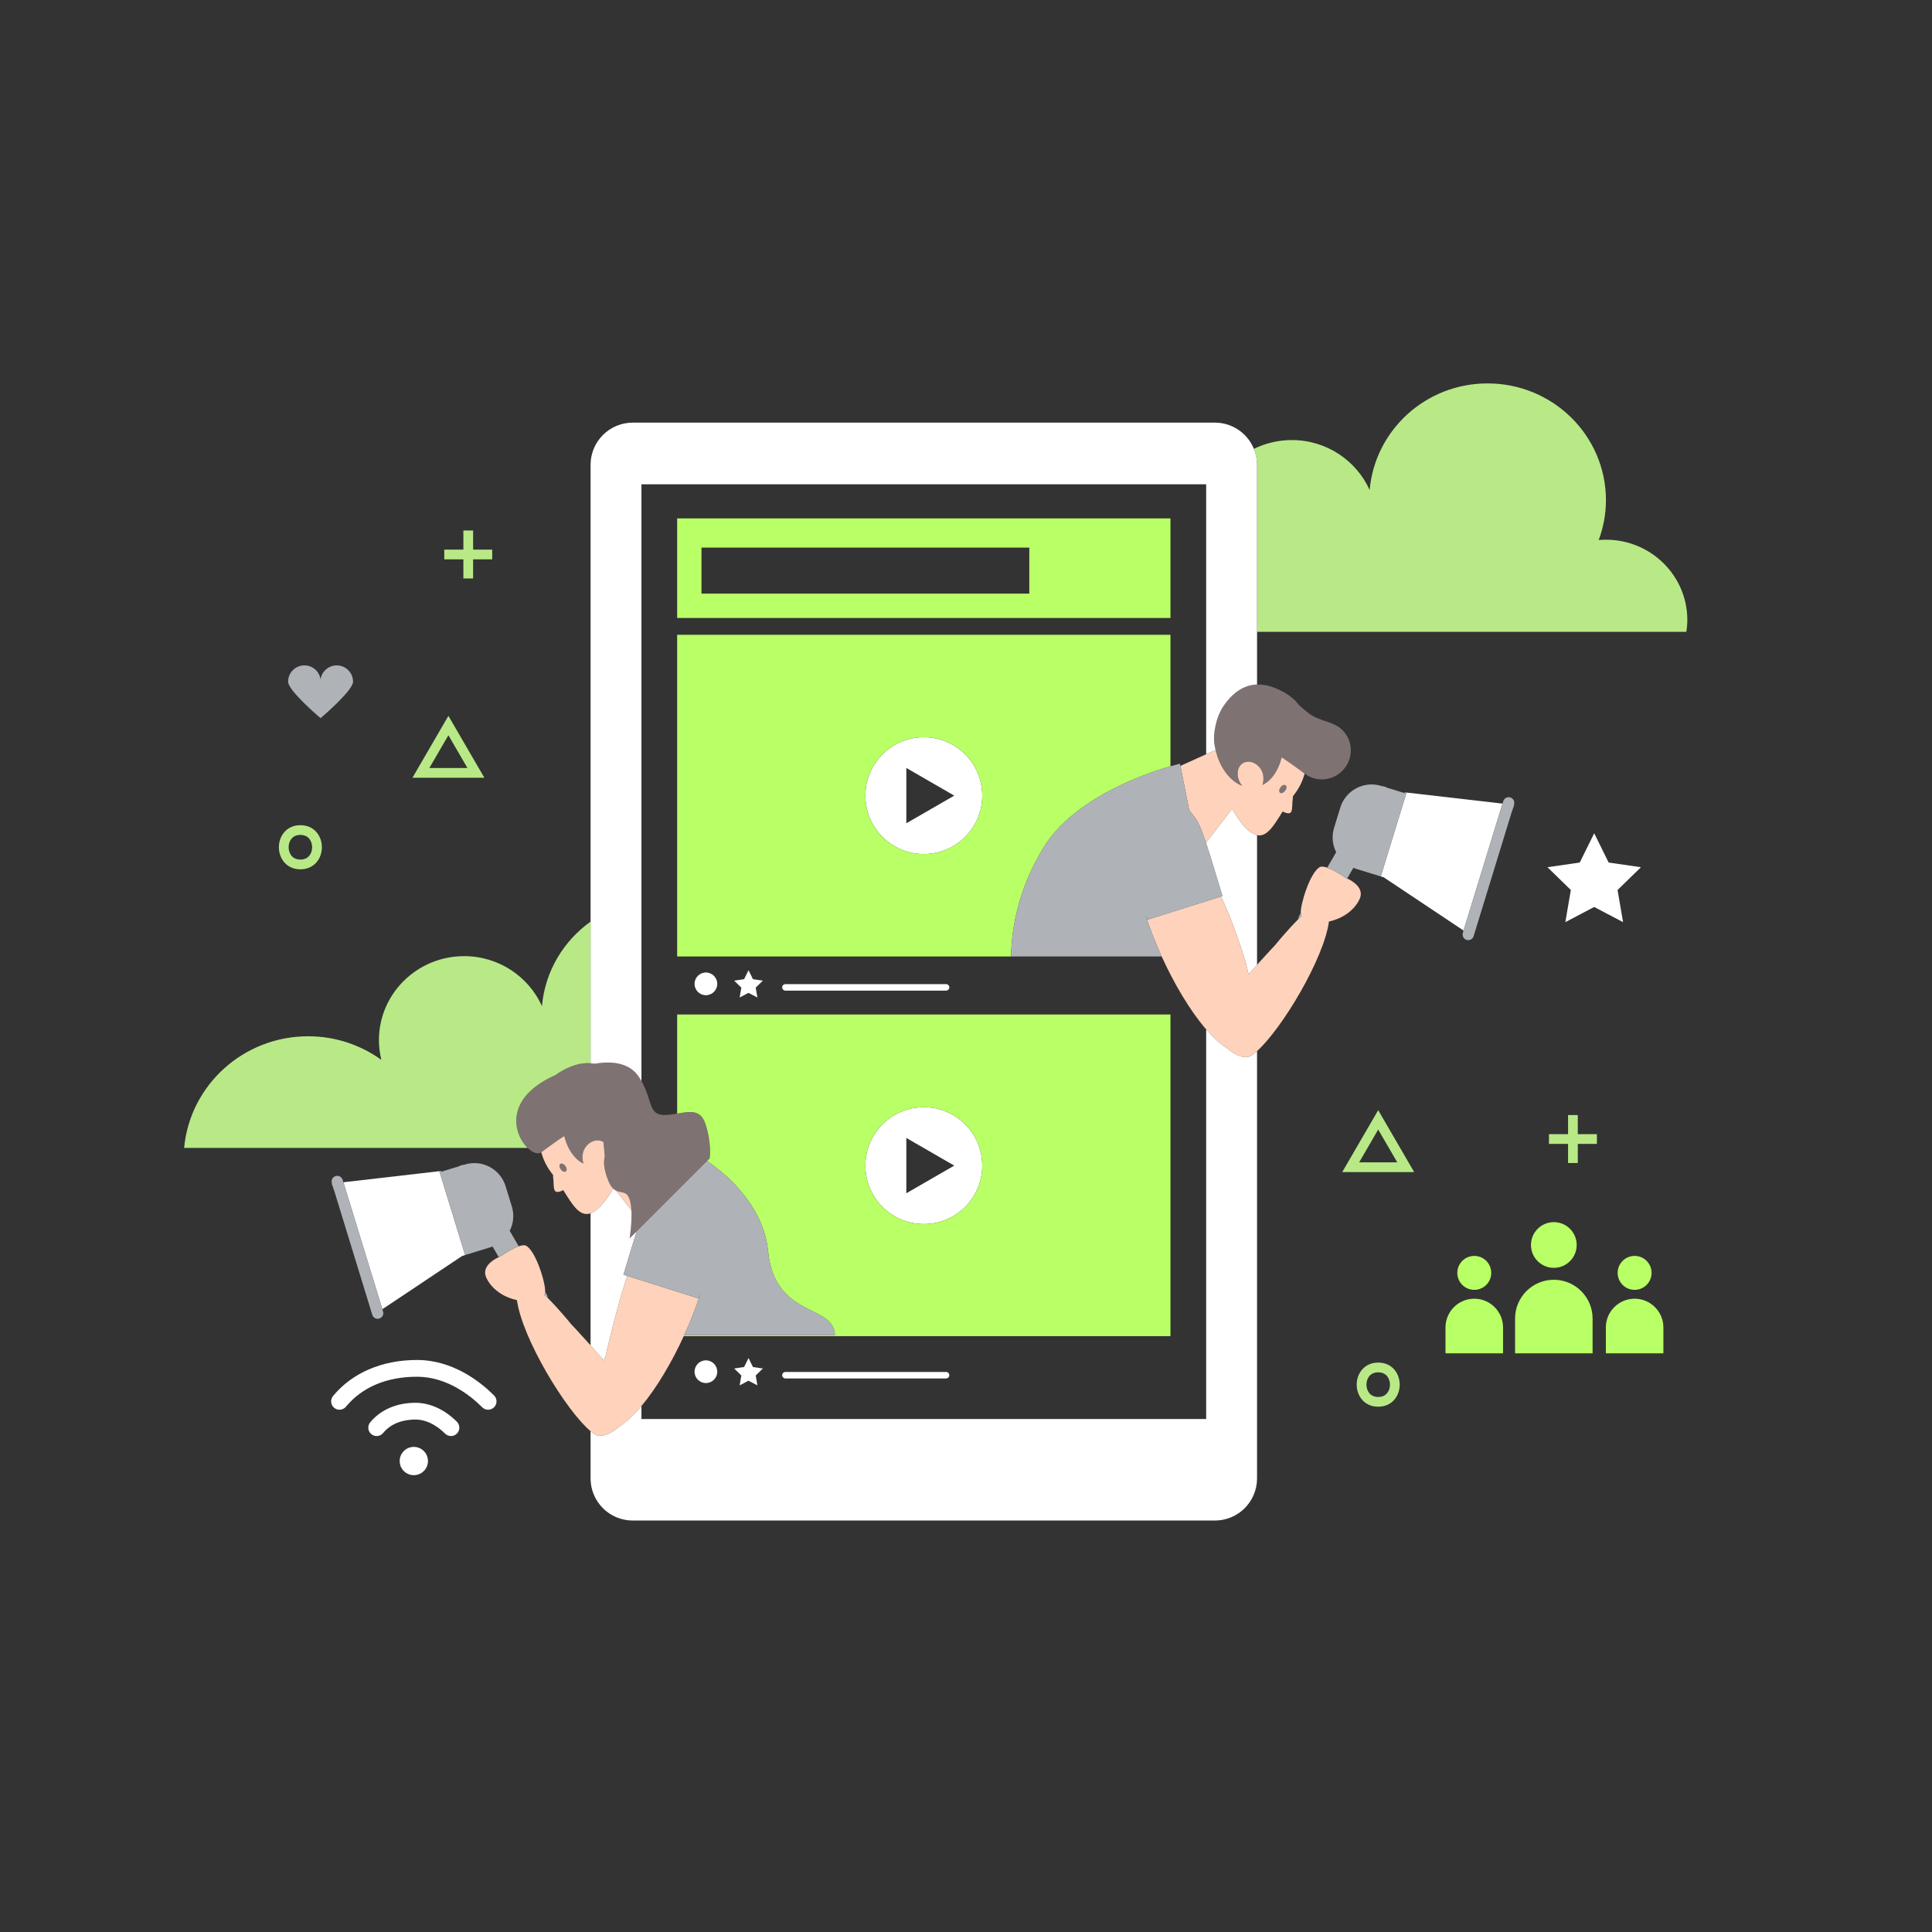 <?xml version="1.0" standalone="no"?>
<svg version="1.1" id="Layer_1" xmlns="http://www.w3.org/2000/svg" xmlns:xlink="http://www.w3.org/1999/xlink" x="0px" y="0px" width="595.28px" height="595.28px" viewBox="0 0 595.28 595.28" enable-background="new 0 0 595.28 595.28" xml:space="preserve">
<rect x="0" y="0" width="595.28" height="595.28" fill="#333333" stroke="none"/>
<path id="color_x5F_7" fill="#7f7272" d="M396.118,241.972c0.383,0.292,0.315,1.043-0.157,1.673
	c-0.473,0.628-1.163,0.904-1.549,0.608c-0.38-0.292-0.313-1.043,0.158-1.675C395.04,241.951,395.732,241.677,396.118,241.972z
	 M412.889,224.311c-2.814-2.212-6.501-2.08-9.849-4.686c-0.762-0.599-1.341-1.069-1.782-1.448c-2.256-1.934-1.059-1.533-3.72-3.623
	c-0.132-0.104-0.266-0.21-0.397-0.306l-0.037-0.03c-3.82-2.508-7.058-3.401-9.788-3.31c-5.033,0.169-8.342,3.698-10.376,6.71
	c-2.451,3.629-3.104,8.882-2.833,11.106c0.077,0.599,0.17,1.188,0.285,1.765c0.041,0.203,0.104,0.392,0.15,0.591
	c0.264,1.12,0.593,2.199,1.01,3.2c0.001,0.002,0.002,0.004,0.003,0.006c0.006,0.027,0.015,0.051,0.033,0.077
	c1.028,2.461,2.489,4.514,4.195,5.957c0.021,0.017,0.039,0.037,0.06,0.053c0.918,0.774,1.898,1.368,2.925,1.758
	c-0.44-0.508-0.79-1.09-1.033-1.722c-0.262-0.659-0.395-1.373-0.39-2.116c0.004-1.701,0.958-3.27,2.707-3.552
	c1.205-0.193,2.352,0.213,3.264,0.941c0.862,0.689,1.516,1.666,1.792,2.715c0.299,1.129,0.22,2.33-0.119,3.466
	c2.818-1.4,4.938-4.498,5.879-8.412c-0.532-0.744,6.485,4.417,7.033,4.848l0.08,0.063l0.006,0.005
	c3.805,2.914,9.286,2.187,12.299-1.648C417.318,232.86,416.698,227.302,412.889,224.311z M172.636,358.639
	c-0.383,0.292-0.315,1.043,0.157,1.673c0.473,0.629,1.163,0.905,1.548,0.608c0.38-0.292,0.313-1.042-0.158-1.674
	C173.714,358.617,173.021,358.344,172.636,358.639z M217.333,346.222c-1.497-4.49-4.86-3.754-8.693-3.099
	c-1.289,0.221-2.631,0.432-3.974,0.432c-4.913,0-3.615-4.529-7.026-10.455c-0.292-0.506-0.606-1.02-0.974-1.545
	c-3.453-4.933-10.187-4.391-13.458-3.774c-0.402-0.082-0.816-0.145-1.244-0.179c-2.838-0.231-6.246,0.613-10.313,3.283l-0.038,0.029
	c-0.131,0.096-0.243,0.238-0.397,0.306c-16.15,7.136-12.956,18.289-8.645,22.476c1.53,1.486,3.2,2.103,4.196,1.339l0.006-0.005
	l0.08-0.063c0.155-0.122,0.839-0.631,1.717-1.271c2.213-1.618,5.698-4.109,5.316-3.576c0.312,1.296,0.764,2.491,1.316,3.576
	c1.116,2.192,2.677,3.9,4.563,4.836c-0.339-1.137-0.417-2.337-0.119-3.466c0.126-0.479,0.341-0.94,0.608-1.37
	c0.429-0.691,1.019-1.282,1.709-1.699c0.812-0.491,1.753-0.745,2.738-0.587c0.481,0.077,0.895,0.259,1.252,0.507l0.157,1.779
	l0.24,2.715c0,0-0.291,0.723-0.22,2.187c-0.052,0.065-0.092,0.14-0.146,0.202c0.051-0.02,0.101-0.046,0.152-0.066
	c0.078,1.255,0.42,3.022,1.407,5.329c0.435,1.019,0.898,1.686,1.37,2.144c0.315,0.307,0.634,0.517,0.953,0.667
	c1.629,0.768,3.236-0.005,4.132,2.683c0.317,0.952,0.48,2.133,0.55,3.377c0.221,3.98-0.55,8.623-0.55,8.623l2.201-2.201l1.439-1.439
	l0.428-0.428l2.563-2.563l0.584-0.584l7.424-7.424l6.327-6.327l2.874-2.874l0.826-0.825c0,0,0.171-1.214,0.077-3.193
	C218.653,351.787,218.315,349.167,217.333,346.222z"></path>
<path id="color_x5F_6" fill="#ffffff" d="M466.456,248.013l0.091,0.01l-0.813,2.345L466.456,248.013z M433.373,244.196l-7.93,25.839
	l0.896,0.275l24.607,16.411l12.003-39.114l-30.116-3.475L433.373,244.196z M102.298,364.679l-0.09,0.011l0.806,2.322
	L102.298,364.679z M142.415,386.977l0.896-0.275l-7.929-25.839l0.539-0.063l-30.116,3.475l12.003,39.114L142.415,386.977z
	 M505.595,267.205l-9.947-1.445l-4.449-9.014l-4.448,9.014l-9.948,1.445l7.198,7.017l-1.699,9.907l8.897-4.678l8.897,4.678
	l-1.699-9.907L505.595,267.205z M128.498,419.032c-10.774,0-19.966,3.943-25.882,11.103c-0.908,1.1-0.753,2.727,0.346,3.635
	c0.481,0.398,1.064,0.592,1.643,0.592c0.743,0,1.481-0.32,1.992-0.938c4.987-6.037,12.561-9.229,21.901-9.229
	c9.282,0,16.563,5.896,20.077,9.41c1.009,1.008,2.643,1.008,3.651,0c1.008-1.009,1.008-2.643,0-3.651
	C148.147,425.875,139.64,419.032,128.498,419.032z M128,432.222c-5.779,0-10.728,2.138-13.935,6.021
	c-0.908,1.1-0.753,2.727,0.347,3.635c0.481,0.397,1.063,0.591,1.642,0.591c0.744,0,1.481-0.319,1.992-0.938
	c2.83-3.427,6.975-4.146,9.954-4.146c4.176,0,7.51,2.711,9.125,4.326c1.009,1.009,2.643,1.01,3.651,0.001
	c1.008-1.009,1.008-2.643,0-3.651C137.012,434.296,132.475,432.222,128,432.222z M127.503,445.814c-2.405,0-4.356,1.95-4.356,4.355
	c0,2.406,1.951,4.356,4.356,4.356c2.406,0,4.356-1.95,4.356-4.356C131.86,447.765,129.91,445.814,127.503,445.814z"></path>
<path id="color_x5F_5" fill="#FFD2BB" d="M366.432,249.729c0.697,0.762,1.373,1.603,2.012,2.543c0.931,1.373,1.818,3.468,3.13,7.397
	l0.066-0.085l8.016-10.376c1.631,3.006,3.54,5.52,5.333,6.929c0.841,0.661,1.609,1.042,2.327,1.191
	c3.079,0.645,5.199-2.989,7.883-7.291c0.534,0.276,1.05,0.469,1.474,0.532c1.892,0.282,1.297-2.004,1.63-4.244
	c0.049-0.328,0.059-0.65,0.043-0.963c0.111-0.148,0.224-0.295,0.339-0.442c1.601-2.037,2.688-4.284,3.297-6.557l-0.08-0.063
	c-0.548-0.431-7.565-5.591-7.033-4.848c-0.941,3.914-3.061,7.012-5.879,8.412c0.339-1.136,0.418-2.337,0.119-3.466
	c-0.276-1.049-0.93-2.025-1.792-2.715c-0.912-0.729-2.059-1.135-3.264-0.941c-1.749,0.282-2.703,1.851-2.707,3.552
	c-0.005,0.743,0.128,1.457,0.39,2.116c0.243,0.632,0.593,1.214,1.033,1.722c-1.026-0.39-2.007-0.984-2.925-1.758
	c-0.021-0.017-0.039-0.036-0.06-0.053c-1.706-1.443-3.167-3.495-4.195-5.957c-0.019-0.026-0.027-0.05-0.033-0.077
	c-0.001-0.002-0.002-0.004-0.003-0.006c-0.417-1.001-0.746-2.081-1.01-3.2l-2.902,1.313l-7.938,3.589L366,247.552L366.432,249.729z
	 M394.57,242.579c0.47-0.628,1.162-0.902,1.548-0.607c0.383,0.292,0.315,1.043-0.157,1.673c-0.473,0.628-1.163,0.904-1.549,0.608
	C394.032,243.962,394.099,243.211,394.57,242.579z M418.873,277.119c-1.864,3.816-5.711,6.019-9.393,6.812
	c-1.592,11.531-14.438,32.959-22.165,39.929c-0.637,0.574-1.239,1.054-1.797,1.418c-1.651,1.078-4.827,0.073-7.303-2.195
	c-2.161-1.343-4.38-3.383-6.576-5.916c-4.987-5.752-9.861-14.039-13.709-22.465c-2.005-4.391-3.73-8.817-5.047-12.941
	c0.405,1.034,0.657,1.623,0.657,1.623l5.279-1.67l1.819-0.575l11-3.478l4.546-1.438c3.623,7.171,7.55,19.92,7.55,19.92
	s0.433,1.606,0.988,4.046c0.886-1.014,1.76-1.996,2.592-2.923c3.092-3.442,5.562-6.05,5.562-6.05s3.395-4.231,7.104-7.947
	c0.356-0.357,0.715-0.709,1.075-1.052c-0.063-0.103-0.124-0.205-0.173-0.314c-0.057-0.125-0.087-0.314-0.098-0.548
	c-0.129-2.774,2.86-12.537,5.869-14.188c0.512-0.282,1.344-0.152,2.276,0.172c2.452,0.855,5.616,3.104,5.616,3.104
	s0.213,0.081,0.541,0.234C416.584,271.374,420.581,273.622,418.873,277.119z M194.55,372.932l-4.682-6.06
	c1.629,0.768,3.236-0.005,4.132,2.683C194.317,370.507,194.48,371.688,194.55,372.932z M170.409,362.028
	c-0.016,0.313-0.005,0.635,0.043,0.963c0.334,2.239-0.261,4.526,1.63,4.244c0.424-0.063,0.939-0.256,1.474-0.532
	c2.833,4.541,5.041,8.323,8.408,7.129c0.566-0.201,1.161-0.526,1.801-1.029c1.727-1.356,3.56-3.739,5.149-6.598
	c-0.472-0.458-0.935-1.125-1.37-2.144c-0.986-2.307-1.329-4.074-1.407-5.329c-0.051,0.021-0.101,0.047-0.152,0.066
	c0.055-0.063,0.095-0.137,0.146-0.202c-0.071-1.464,0.22-2.187,0.22-2.187l-0.24-2.715l-0.157-1.779
	c-0.357-0.248-0.771-0.43-1.252-0.507c-0.985-0.158-1.926,0.096-2.738,0.587c-0.691,0.417-1.28,1.008-1.709,1.699
	c-0.267,0.43-0.482,0.891-0.608,1.37c-0.298,1.129-0.22,2.329,0.119,3.466c-1.885-0.936-3.446-2.644-4.563-4.836
	c-0.553-1.085-1.004-2.28-1.316-3.576c0.381-0.533-3.103,1.958-5.316,3.576c-0.877,0.641-1.562,1.149-1.717,1.271l-0.08,0.063
	c0.609,2.272,1.696,4.52,3.297,6.557C170.185,361.732,170.297,361.88,170.409,362.028z M174.341,360.92
	c-0.385,0.297-1.076,0.021-1.548-0.608c-0.473-0.63-0.54-1.381-0.157-1.673c0.386-0.295,1.078-0.021,1.547,0.607
	C174.655,359.878,174.722,360.628,174.341,360.92z M215.212,400.049c0,0,0.253-0.592,0.66-1.63
	c-1.316,4.127-3.043,8.556-5.049,12.949c-0.05,0.11-0.1,0.221-0.15,0.331c-3.687,8.015-8.294,15.874-13.032,21.515
	c-2.369,2.819-4.77,5.086-7.104,6.536c-2.475,2.268-5.649,3.271-7.3,2.193c-0.4-0.261-0.829-0.598-1.271-0.969
	c-7.653-6.428-21.062-28.578-22.691-40.377c-3.682-0.793-7.529-2.995-9.393-6.812c-1.708-3.497,2.29-5.745,3.786-6.442
	c0.329-0.153,0.541-0.234,0.541-0.234s3.164-2.25,5.615-3.104c0.933-0.325,1.765-0.455,2.276-0.173
	c3.008,1.65,5.997,11.412,5.869,14.188c-0.011,0.233-0.041,0.424-0.097,0.549c-0.049,0.108-0.109,0.212-0.172,0.313
	c0.36,0.343,0.719,0.694,1.075,1.052c3.709,3.715,7.104,7.947,7.104,7.947s2.754,2.908,6.087,6.637
	c1.318,1.476,2.724,3.076,4.09,4.68c0.372-1.026,0.613-1.643,0.613-1.643s3.28-14.722,6.606-24.442l4.367,1.381l11,3.478
	l1.293,0.409L215.212,400.049z"></path>
<path id="color_x5F_4" fill="#b8e986" d="M519.895,191.03c0,1.242-0.123,2.458-0.302,3.649H387.315v-51.465
	c0-1.741-0.348-3.398-0.969-4.915c3.521-1.731,7.487-2.709,11.688-2.709c10.699,0,19.884,6.327,23.978,15.387
	c1.619-18.4,17.251-32.845,36.322-32.845c20.149,0,36.483,16.116,36.483,35.99c0,4.319-0.81,8.442-2.227,12.28
	c0.733-0.062,1.475-0.11,2.227-0.11C508.663,166.292,519.895,177.368,519.895,191.03z M166.987,309.993
	c-4.094-9.061-13.278-15.388-23.978-15.388c-14.501,0-26.255,11.6-26.255,25.903c0,2.085,0.275,4.104,0.749,6.05
	c-6.339-4.553-14.111-7.268-22.548-7.268c-20.019,0-36.44,15.118-38.225,34.404h105.84c-4.311-4.187-7.505-15.34,8.645-22.476
	c0.154-0.067,0.266-0.21,0.397-0.306l0.038-0.029c4.067-2.67,7.476-3.515,10.313-3.283v-43.635
	C173.619,289.929,167.929,299.288,166.987,309.993z M85.928,261.05c0-1.747,0.584-3.387,1.644-4.62
	c1.225-1.425,2.947-2.178,4.981-2.178c4.349,0,6.625,3.42,6.625,6.798c0,1.747-0.584,3.387-1.644,4.62
	c-1.225,1.425-2.947,2.177-4.981,2.177C88.204,267.848,85.928,264.428,85.928,261.05z M88.928,261.05
	c0,1.411,0.764,3.798,3.625,3.798c1.149,0,2.06-0.381,2.706-1.133c0.584-0.679,0.919-1.65,0.919-2.665
	c0-1.411-0.764-3.798-3.625-3.798c-1.149,0-2.06,0.381-2.706,1.133C89.263,259.065,88.928,260.036,88.928,261.05z M142.773,178.233
	h3v-5.887h5.887v-3h-5.887v-5.887h-3v5.887h-5.887v3h5.887V178.233z M149.24,239.636h-22.158l11.079-19.07L149.24,239.636z
	 M132.294,236.636h11.733l-5.867-10.098L132.294,236.636z M431.271,426.632c0,1.746-0.584,3.388-1.645,4.62
	c-1.225,1.425-2.947,2.178-4.98,2.178c-4.35,0-6.625-3.42-6.625-6.798c0-1.746,0.584-3.388,1.645-4.62
	c1.225-1.425,2.947-2.178,4.98-2.178C428.996,419.834,431.271,423.254,431.271,426.632z M428.271,426.632
	c0-1.41-0.764-3.798-3.625-3.798c-1.149,0-2.06,0.382-2.706,1.134c-0.584,0.679-0.919,1.649-0.919,2.664
	c0,1.41,0.764,3.798,3.625,3.798c1.149,0,2.06-0.382,2.706-1.134C427.937,428.617,428.271,427.646,428.271,426.632z
	 M486.144,343.564h-3v5.887h-5.887v3h5.887v5.887h3v-5.887h5.887v-3h-5.887V343.564z M424.646,342.06l11.079,19.07h-22.158
	L424.646,342.06z M430.513,358.13l-5.866-10.098l-5.866,10.098H430.513z"></path>
<path id="color_x5F_3" fill="#ffffff" d="M384.988,256.137c0.841,0.661,1.609,1.042,2.327,1.191v39.937
	c-0.832,0.927-1.706,1.909-2.592,2.923c-0.556-2.439-0.988-4.046-0.988-4.046s-3.927-12.749-7.55-19.92l0.465-0.146
	c-2.257-7.475-3.812-12.6-5.011-16.208v-0.283l8.016-10.376C381.286,252.214,383.195,254.728,384.988,256.137z M186.667,417.555
	c0,0,3.28-14.722,6.606-24.442l-1.17-0.37c1.725-5.713,3.039-10.048,4.098-13.389L194,381.555c0,0,0.771-4.643,0.55-8.623
	l-4.682-6.06c-0.319-0.15-0.638-0.36-0.953-0.667c-1.589,2.858-3.422,5.241-5.149,6.598c-0.64,0.503-1.235,0.828-1.801,1.029v40.686
	c1.318,1.476,2.724,3.076,4.09,4.68C186.426,418.171,186.667,417.555,186.667,417.555z M378.216,323.082
	c-2.161-1.343-4.38-3.383-6.576-5.916v120.056h-174v-4.008c-2.369,2.819-4.77,5.086-7.104,6.536c-2.475,2.268-5.649,3.271-7.3,2.193
	c-0.4-0.261-0.829-0.598-1.271-0.969v14.534c0,7.176,5.817,12.993,12.993,12.993h179.366c7.176,0,12.992-5.817,12.992-12.993
	V323.859c-0.637,0.574-1.239,1.054-1.797,1.418C383.867,326.355,380.691,325.351,378.216,323.082z M386.347,138.3
	c-1.938-4.738-6.588-8.078-12.023-8.078H194.958c-7.176,0-12.993,5.817-12.993,12.993v140.752v43.635
	c0.428,0.034,0.842,0.097,1.244,0.179c3.271-0.616,10.005-1.158,13.458,3.774c0.368,0.525,0.682,1.039,0.974,1.545v-55.513V149.222
	h174v17.708v27.75v37.714l2.902-1.313c-0.047-0.199-0.109-0.389-0.15-0.591c-0.115-0.578-0.208-1.167-0.285-1.765
	c-0.271-2.225,0.382-7.478,2.833-11.106c2.034-3.012,5.343-6.541,10.376-6.71V194.68v-51.465
	C387.315,141.474,386.968,139.816,386.347,138.3z M302.64,245.143c0,9.94-8.059,17.999-18,17.999
	c-9.94,0-17.999-8.059-17.999-17.999c0-9.941,8.059-18,17.999-18C294.581,227.143,302.64,235.201,302.64,245.143z M294.023,245.142
	l-7.383-4.262l-7.383-4.263v8.525v8.525l7.383-4.262L294.023,245.142z M302.64,359.143c0,9.94-8.059,17.999-18,17.999
	c-9.94,0-17.999-8.059-17.999-17.999c0-9.941,8.059-18,17.999-18C294.581,341.143,302.64,349.201,302.64,359.143z M294.023,359.143
	l-7.383-4.263l-7.383-4.263v8.525v8.524l7.383-4.263L294.023,359.143z M217.5,306.642c1.933,0,3.5-1.566,3.5-3.5
	c0-1.933-1.567-3.5-3.5-3.5s-3.5,1.567-3.5,3.5C214,305.075,215.567,306.642,217.5,306.642z M232,301.703l-1.368-2.772l-1.368,2.772
	l-3.06,0.445l2.214,2.157l-0.523,3.048l2.737-1.438l2.737,1.438l-0.523-3.048l2.214-2.157L232,301.703z M217.5,426.143
	c1.933,0,3.5-1.567,3.5-3.5c0-1.934-1.567-3.5-3.5-3.5s-3.5,1.566-3.5,3.5C214,424.575,215.567,426.143,217.5,426.143z
	 M228.418,423.806l-0.523,3.048l2.737-1.438l2.737,1.438l-0.523-3.048l2.214-2.157l-3.06-0.445l-1.368-2.772l-1.368,2.772
	l-3.06,0.445L228.418,423.806z M241,304.222c0,0.552,0.448,1,1,1h49.5c0.552,0,1-0.448,1-1s-0.448-1-1-1H242
	C241.448,303.222,241,303.67,241,304.222z M242,424.722h49.5c0.552,0,1-0.448,1-1s-0.448-1-1-1H242c-0.552,0-1,0.448-1,1
	S241.448,424.722,242,424.722z"></path>
<path id="color_x5F_2" fill="#b9ff66" d="M208.64,277.534v17.167h26.001h76.868c0.221-9.64,2.58-21.239,9.83-33.25
	c9.36-15.51,31.36-23.06,39.3-25.35v-40.52h-152V277.534z M284.64,227.143c9.941,0,18,8.059,18,18c0,9.94-8.059,17.999-18,17.999
	c-9.94,0-17.999-8.059-17.999-17.999C266.641,235.201,274.699,227.143,284.64,227.143z M208.64,190.407h103.773h48.227v-28.636
	v-2.049h-152V190.407z M216.14,168.722h101.003v9.83v4.356h-2.303h-98.7V168.722z M208.64,312.584v30.539
	c3.833-0.655,7.197-1.392,8.693,3.099c0.982,2.945,1.319,5.565,1.41,7.474c0.094,1.979-0.077,3.193-0.077,3.193l-0.826,0.825
	c8.287,5.631,17.624,15.413,18.826,27.841c2,20.667,20.357,16.174,20.577,25.813h-46.421c-0.05,0.11-0.1,0.221-0.15,0.331H360.64
	v-99.115H239.778H208.64z M284.64,341.143c9.941,0,18,8.059,18,18c0,9.94-8.059,17.999-18,17.999
	c-9.94,0-17.999-8.059-17.999-17.999C266.641,349.201,274.699,341.143,284.64,341.143z M490.702,406.26v10.717h-23.886V406.26
	c0-6.596,5.348-11.943,11.942-11.943C485.355,394.316,490.702,399.664,490.702,406.26z M471.717,383.598
	c0-3.89,3.152-7.043,7.044-7.043c3.888,0,7.042,3.153,7.042,7.043c0,3.891-3.154,7.045-7.042,7.045
	C474.869,390.643,471.717,387.488,471.717,383.598z M512.519,409.02v7.957h-17.733v-7.957c0-4.896,3.971-8.867,8.867-8.867
	C508.548,400.152,512.519,404.123,512.519,409.02z M498.423,392.195c0-2.888,2.342-5.229,5.229-5.229
	c2.889,0,5.229,2.342,5.229,5.229c0,2.889-2.34,5.229-5.229,5.229C500.765,397.424,498.423,395.084,498.423,392.195z
	 M463.113,409.02v7.957h-17.732v-7.957c0-4.896,3.969-8.867,8.867-8.867C459.144,400.152,463.113,404.123,463.113,409.02z
	 M449.019,392.195c0-2.888,2.342-5.229,5.229-5.229c2.887,0,5.229,2.342,5.229,5.229c0,2.889-2.342,5.229-5.229,5.229
	C451.36,397.424,449.019,395.084,449.019,392.195z"></path>
<path id="color_x5F_1" fill="#afb3b7" d="M400.883,281.901c0.049,0.109,0.109,0.212,0.173,0.314
	c-0.36,0.343-0.719,0.694-1.075,1.052c0.06-0.439,0.202-0.876,0.438-1.283l0.366-0.631
	C400.796,281.587,400.826,281.776,400.883,281.901z M432.765,244.358l-5.427-1.666c-0.009-0.005-0.016-0.013-0.024-0.018
	c-0.477-0.277-0.992-0.416-1.507-0.453l-0.239-0.073c-5.327-1.635-10.972,1.359-12.605,6.686l-1.912,6.229
	c-0.797,2.596-0.487,5.265,0.649,7.511l-2.769,4.763c2.452,0.855,5.616,3.104,5.616,3.104s0.213,0.081,0.541,0.234l1.904-3.277
	c0.244,0.096,0.488,0.192,0.743,0.27l7.708,2.366v-0.001l7.93-25.839l-0.539-0.063L432.765,244.358z M465.352,245.701
	c-0.918-0.281-1.889,0.233-2.169,1.149l-0.232,0.757l-12.003,39.114l-0.217,0.707c-0.281,0.916,0.233,1.887,1.149,2.169
	c0.916,0.28,1.888-0.235,2.168-1.15l11.686-38.079l0.723-2.355l0.044-0.144C466.781,246.953,466.267,245.982,465.352,245.701z
	 M371.573,259.669c-1.312-3.929-2.199-6.024-3.13-7.397c-0.639-0.941-1.314-1.781-2.012-2.543L366,247.552l-2.298-11.569
	l-0.133-0.671c0,0-1.089,0.25-2.93,0.79c-7.939,2.29-29.939,9.84-39.3,25.35c-7.25,12.01-9.609,23.61-9.83,33.25h46.421
	c-2.005-4.391-3.73-8.817-5.047-12.941c0.405,1.034,0.657,1.623,0.657,1.623l5.279-1.67l1.819-0.575l11-3.478l4.546-1.438
	l0.465-0.146c-2.257-7.475-3.812-12.6-5.011-16.208C371.617,259.799,371.596,259.736,371.573,259.669z M167.968,398.02
	c-0.011,0.233-0.041,0.424-0.097,0.549c-0.049,0.108-0.109,0.212-0.172,0.313c0.36,0.343,0.719,0.694,1.075,1.052
	c-0.06-0.439-0.202-0.876-0.439-1.283L167.968,398.02z M157.704,371.73l-1.912-6.229c-1.634-5.328-7.278-8.321-12.605-6.687
	l-0.238,0.073c-0.516,0.037-1.031,0.176-1.508,0.453c-0.008,0.005-0.015,0.012-0.023,0.017l-5.429,1.666l-0.069-0.225l-0.539,0.063
	l7.929,25.839v0.001l7.708-2.366c0.255-0.078,0.5-0.174,0.744-0.27l1.905,3.277c0.329-0.153,0.541-0.234,0.541-0.234
	s3.164-2.25,5.615-3.104l-2.768-4.763C158.192,376.995,158.501,374.327,157.704,371.73z M117.807,403.389l-12.003-39.114
	l-0.232-0.757c-0.281-0.916-1.251-1.432-2.168-1.149c-0.916,0.28-1.43,1.251-1.149,2.167l0.044,0.144l0.716,2.333l11.693,38.102
	c0.28,0.916,1.251,1.432,2.167,1.15s1.431-1.252,1.15-2.168L117.807,403.389z M236.667,385.555
	c-1.203-12.428-10.54-22.21-18.826-27.841l-2.874,2.874l-6.327,6.327l-7.424,7.424l-0.584,0.584l-2.563,2.563l-0.428,0.428
	l-1.439,1.439c-1.06,3.341-2.373,7.676-4.098,13.389l1.17,0.37l4.367,1.381l11,3.478l1.293,0.409l5.279,1.669
	c0,0,0.253-0.592,0.66-1.63c-1.316,4.127-3.043,8.556-5.049,12.949h46.421C257.024,401.729,238.667,406.222,236.667,385.555z
	 M108.781,210.048c0-2.777-2.251-5.029-5.029-5.029c-2.54,0-4.638,1.882-4.979,4.327c-0.342-2.445-2.44-4.327-4.979-4.327
	c-2.778,0-5.029,2.251-5.029,5.029c0,2.616,8.919,10.301,9.958,11.187c0,0.054,0,0.085,0,0.085s0.019-0.016,0.05-0.042
	c0.031,0.026,0.049,0.042,0.049,0.042s0-0.031,0-0.085C99.862,220.349,108.781,212.664,108.781,210.048z"></path>
</svg>